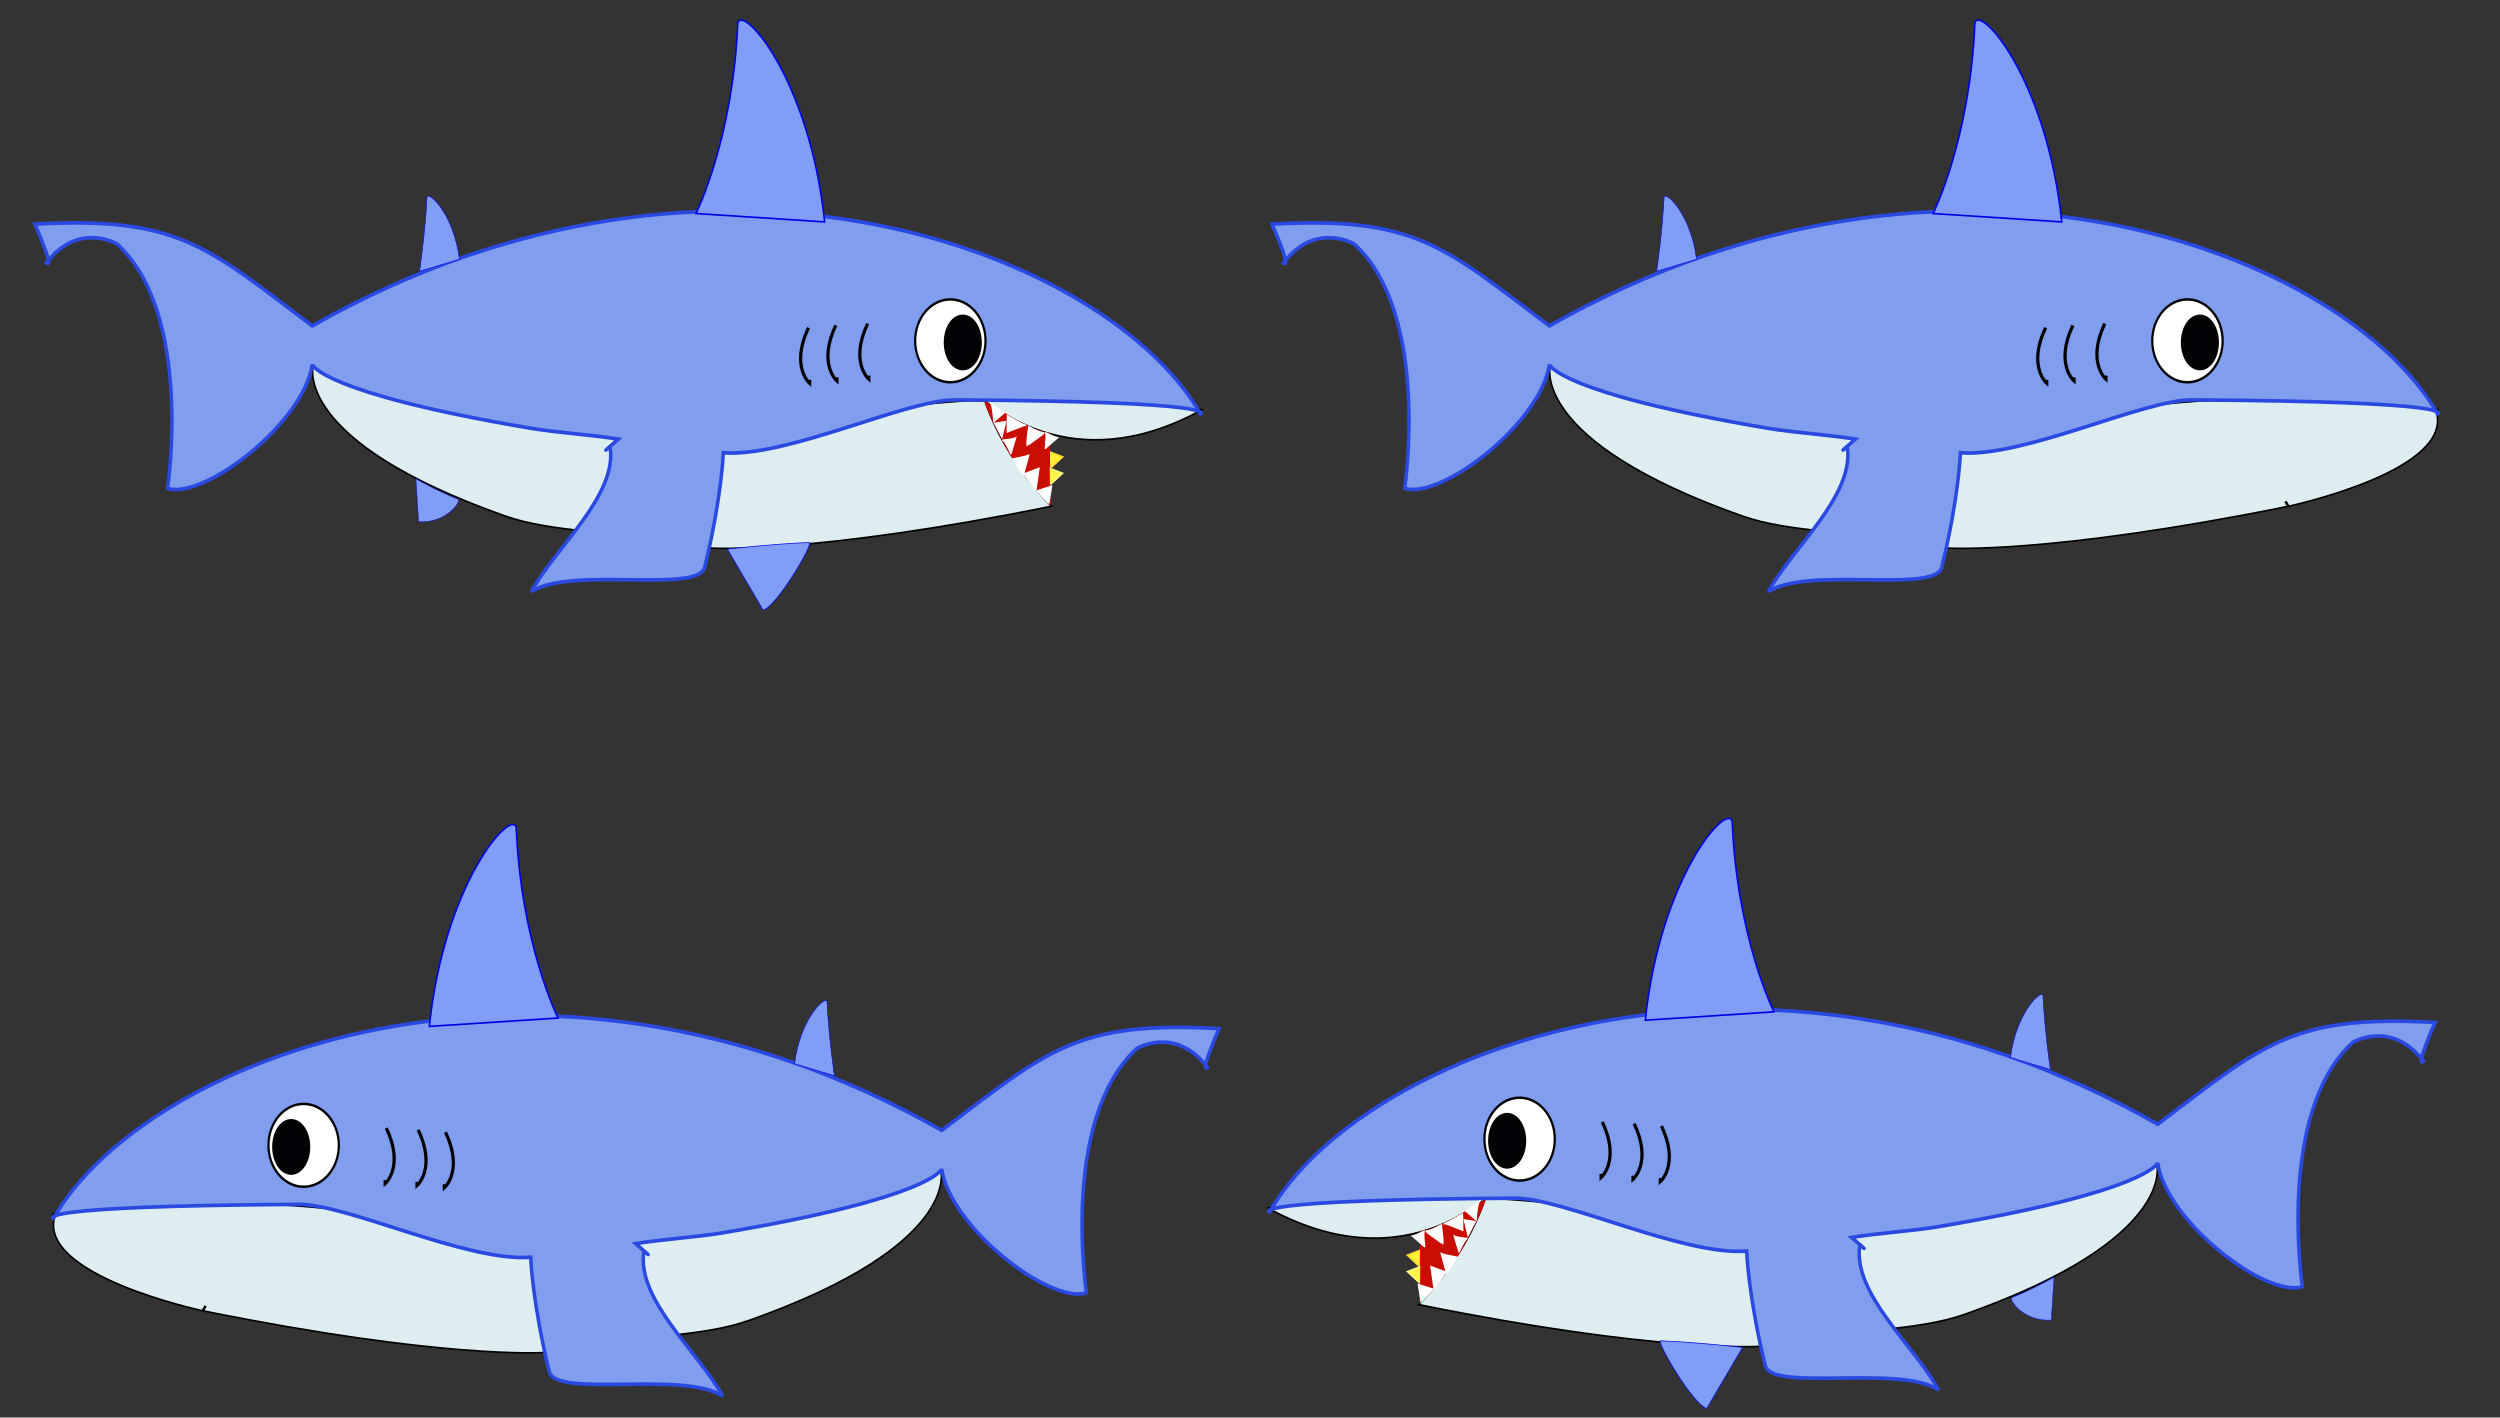 <?xml version="1.0" encoding="UTF-8" standalone="no"?>
<!-- Created with Inkscape (http://www.inkscape.org/) -->

<svg
   xmlns:dc="http://purl.org/dc/elements/1.1/"
   xmlns:cc="http://creativecommons.org/ns#"
   xmlns:rdf="http://www.w3.org/1999/02/22-rdf-syntax-ns#"
   xmlns:svg="http://www.w3.org/2000/svg"
   xmlns="http://www.w3.org/2000/svg"
   xmlns:sodipodi="http://sodipodi.sourceforge.net/DTD/sodipodi-0.dtd"
   xmlns:inkscape="http://www.inkscape.org/namespaces/inkscape"
   width="970"
   height="550"
   id="svg4912"
   version="1.1"
   inkscape:version="0.48.3.1 r9886"
   sodipodi:docname="shark.svg"
   inkscape:export-filename="/home/ravim/Desktop/Practice/616/mywork/project/stage2/images/shark2.png"
   inkscape:export-xdpi="46.391754"
   inkscape:export-ydpi="46.391754">
  <rect width="100%" height="100%" fill="#333333" stroke="none"/>
  <sodipodi:namedview
     id="base"
     pagecolor="#ffffff"
     bordercolor="#666666"
     borderopacity="1.0"
     inkscape:pageopacity="0.0"
     inkscape:pageshadow="2"
     inkscape:zoom="0.70710678"
     inkscape:cx="453.51839"
     inkscape:cy="290.37463"
     inkscape:document-units="px"
     inkscape:current-layer="layer1"
     showgrid="true"
     inkscape:window-width="1280"
     inkscape:window-height="911"
     inkscape:window-x="0"
     inkscape:window-y="25"
     inkscape:window-maximized="1"
     showguides="true"
     inkscape:guide-bbox="true">
    <inkscape:grid
       type="xygrid"
       id="grid4401"
       empspacing="5"
       visible="true"
       enabled="true"
       snapvisiblegridlinesonly="true" />
  </sodipodi:namedview>
  <defs
     id="defs4914" />
  <g
     id="layer1"
     inkscape:groupmode="layer"
     inkscape:label="Layer 1"
     transform="translate(0,-502.362)">
    <path
       inkscape:connector-curvature="0"
       id="path4928"
       d="M 443.887,832.674 z"
       style="fill:none;stroke:#000000;stroke-width:0.636px;stroke-linecap:butt;stroke-linejoin:miter;stroke-opacity:1" />
    <g
       id="g4115"
       transform="matrix(0.624,0,0,0.649,-20.745,132.627)">
      <path
         sodipodi:nodetypes="ccccscsscc"
         inkscape:connector-curvature="0"
         id="path5485"
         d="M 780.636,814.655 C 697.464,858.772 647.112,807.501 646,810.362 c 13,36 41,62 41,62 -149,29 -212,25 -212,25 C 415.98,886.5 377.911,888.598 347.088,878.103 214.684,833.02 228,788.362 228,788.362 c 50.761,17.664 59.839,22.14 91.677,27.392 57.303,9.454 206.421,21.182 166.196,22.394 -19.791,0.596 53.488,-26.641 182.159,-30.442 41.75,-2.528 73.703,0.109 112.603,6.948 z"
         style="fill:#ddedf0;fill-opacity:1;stroke:#000000;stroke-width:1px;stroke-linecap:butt;stroke-linejoin:miter;stroke-opacity:1" />
      <path
         sodipodi:nodetypes="cccccccsccccscsc"
         inkscape:connector-curvature="0"
         id="path5483"
         d="M 779.73,817.204 C 723.686,722.242 478.78,627.395 227.379,764.537 161.69,716.979 144.079,698.926 54.983,703.699 c 13,29 7.132,23.152 7.132,23.152 19.959,-25.142 44.01,-11.223 44.01,-11.223 47.663,41.979 31.294,146.041 31.294,146.041 23.099,6.877 84.923,-39.647 89.979,-74.02 0,0 5.703,17.052 136.852,38.236 14.385,2.324 36.253,3.713 53.464,6.334 -13.571,11.429 -5.143,4.429 -5.143,4.429 l 0,0 c 4.99,29.031 -34.448,60.882 -48.928,86.744 24.229,-15.339 103.705,1.327 107.768,-14.549 10.569,-41.298 11.579,-68.45 11.579,-68.45 39.76,2.879 113.771,-31.801 144.212,-31.618 169.461,1.017 152.529,8.43 152.529,8.43 z"
         style="fill:#809dee;fill-opacity:1;stroke:#2a49e1;stroke-width:2.2;stroke-linecap:butt;stroke-linejoin:miter;stroke-miterlimit:4;stroke-opacity:1;stroke-dasharray:none" />
      <path
         transform="matrix(1.287,0,0,1.376,-203.384,185.916)"
         d="m 660,427 c 0,9.941 -7.611,18 -17,18 -9.389,0 -17,-8.059 -17,-18 0,-9.941 7.611,-18 17,-18 9.389,0 17,8.059 17,18 z"
         sodipodi:ry="18"
         sodipodi:rx="17"
         sodipodi:cy="427"
         sodipodi:cx="643"
         id="path5495"
         style="fill:#ffffff;fill-opacity:1;stroke:#000204;stroke-width:1.087;stroke-miterlimit:4;stroke-opacity:1;stroke-dasharray:none"
         sodipodi:type="arc" />
      <path
         transform="matrix(1.393,0,0,1.39,-249.871,173.259)"
         d="m 640,432.5 c 0,5.799 -3.134,10.5 -7,10.5 -3.866,0 -7,-4.701 -7,-10.5 0,-5.799 3.134,-10.5 7,-10.5 3.866,0 7,4.701 7,10.5 z"
         sodipodi:ry="10.5"
         sodipodi:rx="7"
         sodipodi:cy="432.5"
         sodipodi:cx="633"
         id="path5499"
         style="fill:#040207;fill-opacity:1;stroke:#040202;stroke-width:3;stroke-miterlimit:4;stroke-opacity:1;stroke-dasharray:none"
         sodipodi:type="arc" />
      <path
         sodipodi:nodetypes="ccccc"
         inkscape:connector-curvature="0"
         id="path5505"
         d="m 492,583.362 c -3,70 -26,114 -26,114 l 80,5 0,0 c -9.44,-85.769 -50.859,-130.018 -54,-119 z"
         style="fill:#809df8;fill-opacity:1;stroke:#0000e8;stroke-width:1px;stroke-linecap:butt;stroke-linejoin:miter;stroke-opacity:1" />
      <path
         inkscape:connector-curvature="0"
         id="path2996"
         d="m 650.538,813.007 c 0.707,7.071 1.061,7.071 1.061,7.071 l 0,0 4.596,-3.536 0,0 c 0,0 3.536,2.475 -5.657,-3.536 z"
         style="fill:#ffffff;fill-opacity:1;stroke:#000000;stroke-width:1px;stroke-linecap:butt;stroke-linejoin:miter;stroke-opacity:1" />
      <path
         sodipodi:nodetypes="cscccc"
         inkscape:connector-curvature="0"
         id="path3768"
         d="m 645.641,810.178 c 9.281,4.279 16.225,9.507 21.688,12.026 18.009,8.303 18.186,6.359 18.186,6.359 0.732,42.426 0.732,42.78 0.732,42.78 -12.941,-13.003 -19.454,-22.318 -25.15,-30.678 -5.146,-9.256 -11.685,-20.63 -15.455,-30.487 z"
         style="fill:#c90d00;fill-opacity:1;stroke:#f70000;stroke-width:0.5;stroke-linecap:butt;stroke-linejoin:miter;stroke-miterlimit:4;stroke-opacity:1;stroke-dasharray:none" />
      <path
         inkscape:connector-curvature="0"
         id="path3776"
         d="m 651.599,822.729 c 7.071,-1.061 7.071,-1.061 7.071,-1.061 -2.475,9.546 -2.475,9.546 -2.475,9.546 -4.419,-8.485 -4.596,-8.485 -4.596,-8.485 z"
         style="fill:#ffffff;fill-opacity:1;stroke:#ffffff;stroke-width:0.7;stroke-linecap:butt;stroke-linejoin:miter;stroke-miterlimit:4;stroke-opacity:1;stroke-dasharray:none" />
      <path
         inkscape:connector-curvature="0"
         id="path3788"
         d="m 665.564,833.866 c 0,0 0,0 0,0 z"
         style="fill:none;stroke:#000000;stroke-width:1px;stroke-linecap:butt;stroke-linejoin:miter;stroke-opacity:1" />
      <path
         sodipodi:nodetypes="cccsccc"
         inkscape:connector-curvature="0"
         id="path3794"
         d="m 669.807,852.605 c 0,0 0,-0.53 2.828,-10.076 0,0 0,0 -0.177,0 -0.177,0 0,-0.354 0,-0.354 l 0,0 c 0,0 -0.707,0.354 -9.192,1.945 5.834,9.723 6.541,9.369 6.541,9.369"
         style="fill:#ffffff;fill-opacity:1;stroke:#ffffff;stroke-width:1px;stroke-linecap:butt;stroke-linejoin:miter;stroke-opacity:1" />
      <path
         inkscape:connector-curvature="0"
         id="path3800"
         d="m 669.807,853.135 c 9.369,-3.359 9.369,-3.359 9.369,-3.359 -1.945,12.728 -1.768,12.551 -1.768,12.551"
         style="fill:#ffffff;fill-opacity:1;stroke:#ffffff;stroke-width:1px;stroke-linecap:butt;stroke-linejoin:miter;stroke-opacity:1" />
      <path
         inkscape:connector-curvature="0"
         id="path3802"
         d="m 677.585,863.034 c -7.601,-10.076 -7.601,-10.076 -7.601,-10.076"
         style="fill:#ffffff;fill-opacity:1;stroke:#ffffff;stroke-width:1px;stroke-linecap:butt;stroke-linejoin:miter;stroke-opacity:1" />
      <path
         sodipodi:nodetypes="csccc"
         inkscape:connector-curvature="0"
         id="path3776-8"
         d="m 656.684,832.816 c 0.76,-0.082 1.451,-0.163 2.079,-0.241 5.25,-0.659 6.119,-1.187 6.119,-1.187 -3.053,9.604 -3.061,9.781 -3.061,9.781 -4.063,-8.662 -5.138,-8.352 -5.138,-8.352 z"
         style="fill:#ffffff;fill-opacity:1;stroke:#ffffff;stroke-width:0.7;stroke-linecap:butt;stroke-linejoin:miter;stroke-miterlimit:4;stroke-opacity:1;stroke-dasharray:none" />
      <path
         inkscape:connector-curvature="0"
         id="path3800-5"
         d="m 677.644,863.343 c 9.429,-2.901 9.429,-2.901 9.429,-2.901 -1.957,10.995 -1.779,10.842 -1.779,10.842"
         style="fill:#ffffff;fill-opacity:1;stroke:#ffffff;stroke-width:0.932px;stroke-linecap:butt;stroke-linejoin:miter;stroke-opacity:1" />
      <path
         sodipodi:nodetypes="ccc"
         inkscape:connector-curvature="0"
         id="path3800-4"
         d="m 657.874,816.215 c -6.642,5.512 -6.642,5.512 -6.642,5.512 -0.822,-12.147 -2.593,-11.435 -2.593,-11.435"
         style="fill:#ffffff;fill-opacity:1;stroke:#ffffff;stroke-width:0.869px;stroke-linecap:butt;stroke-linejoin:miter;stroke-opacity:1" />
      <path
         sodipodi:nodetypes="ccc"
         inkscape:connector-curvature="0"
         id="path3800-41"
         d="m 659.586,828.375 c 0.179,-9.951 0.179,-9.951 0.179,-9.951 11.213,6.328 11.641,5.57 11.641,5.57"
         style="fill:#ffffff;fill-opacity:1;stroke:#ffffff;stroke-width:1px;stroke-linecap:butt;stroke-linejoin:miter;stroke-opacity:1" />
      <path
         sodipodi:nodetypes="cccsccc"
         inkscape:connector-curvature="0"
         id="path3794-1"
         d="m 672.656,835.558 c 0,0 0.335,-0.411 8.551,-6.034 0,0 0,0 -0.137,-0.112 -0.137,-0.112 0.223,-0.274 0.223,-0.274 l 1.237,-0.707 c 0,0 -2.009,0.535 -9.597,-3.583 -1.606,11.224 -0.835,11.396 -0.835,11.396"
         style="fill:#ffffff;fill-opacity:1;stroke:#ffffff;stroke-width:1px;stroke-linecap:butt;stroke-linejoin:miter;stroke-opacity:1" />
      <path
         inkscape:connector-curvature="0"
         id="path3800-9"
         d="m 686.104,839.821 c 8.048,2.979 8.048,2.979 8.048,2.979 -8.128,7.197 -7.915,7.179 -7.915,7.179"
         style="fill:#fff434;fill-opacity:1;stroke:#ffcf36;stroke-width:0.854px;stroke-linecap:butt;stroke-linejoin:miter;stroke-opacity:1" />
      <path
         inkscape:connector-curvature="0"
         id="path3800-9-8"
         d="m 685.935,849.647 c 8.048,2.979 8.048,2.979 8.048,2.979 -8.128,7.197 -7.915,7.179 -7.915,7.179"
         style="fill:#fff446;fill-opacity:1;stroke:#ffff8d;stroke-width:0.854px;stroke-linecap:butt;stroke-linejoin:miter;stroke-opacity:1" />
      <path
         sodipodi:nodetypes="csccc"
         inkscape:connector-curvature="0"
         id="path3776-8-5"
         d="m 683.234,828.214 c 0.685,0.339 1.311,0.642 1.884,0.913 4.783,2.263 5.799,2.284 5.799,2.284 -7.733,6.463 -7.834,6.608 -7.834,6.608 1.223,-9.489 0.151,-9.805 0.151,-9.805 z"
         style="fill:#ffffff;fill-opacity:1;stroke:#ffffff;stroke-width:0.7;stroke-linecap:butt;stroke-linejoin:miter;stroke-miterlimit:4;stroke-opacity:1;stroke-dasharray:none" />
      <path
         sodipodi:nodetypes="cccccc"
         transform="translate(0,52.362)"
         inkscape:connector-curvature="0"
         id="path4012"
         d="m 572.756,710.793 c -11.418,23.13 0.707,33.234 0.707,33.234 l 0,-1.414 0,-0.707 0,0 0,0"
         style="fill:none;stroke:#000000;stroke-width:2;stroke-linecap:butt;stroke-linejoin:miter;stroke-miterlimit:4;stroke-opacity:1;stroke-dasharray:none" />
      <path
         sodipodi:nodetypes="cccccc"
         inkscape:connector-curvature="0"
         id="path4012-8"
         d="m 552.931,764.216 c -11.418,23.13 0.707,33.234 0.707,33.234 l 0,-1.414 0,-0.707 0,0 0,0"
         style="fill:none;stroke:#000000;stroke-width:2;stroke-linecap:butt;stroke-linejoin:miter;stroke-miterlimit:4;stroke-opacity:1;stroke-dasharray:none" />
      <path
         sodipodi:nodetypes="cccccc"
         inkscape:connector-curvature="0"
         id="path4012-8-2"
         d="m 535.961,765.63 c -11.418,23.13 0.707,33.234 0.707,33.234 l 0,-1.414 0,-0.707 0,0 0,0"
         style="fill:none;stroke:#000000;stroke-width:2;stroke-linecap:butt;stroke-linejoin:miter;stroke-miterlimit:4;stroke-opacity:1;stroke-dasharray:none" />
      <path
         sodipodi:nodetypes="ccccc"
         inkscape:connector-curvature="0"
         id="path5505-2"
         d="m 298.761,687.459 c -1.12,21.898 -4.629,44.402 -4.629,44.402 l 24.797,-7.176 0,0 c -3.526,-26.831 -18.995,-40.673 -20.168,-37.227 z"
         style="fill:#809df8;fill-opacity:1;stroke:#0000e8;stroke-width:0.342px;stroke-linecap:butt;stroke-linejoin:miter;stroke-opacity:1" />
      <path
         sodipodi:nodetypes="ccccc"
         inkscape:connector-curvature="0"
         id="path5505-2-7"
         d="m 318.106,868.199 c -13.067,-4.897 -26.246,-12.251 -26.246,-12.251 l 1.695,25.665 0,0 c 16.529,1.175 26.503,-11.662 24.551,-13.414 z"
         style="fill:#809df8;fill-opacity:1;stroke:#0000e8;stroke-width:0.267px;stroke-linecap:butt;stroke-linejoin:miter;stroke-opacity:1" />
      <path
         sodipodi:nodetypes="cccc"
         inkscape:connector-curvature="0"
         id="path5505-2-7-9"
         d="m 536.528,894.03 c -22.081,0.755 -51.049,3.945 -51.049,3.945 l 22.325,36.545 c 8.488,-2.432 31.051,-39.241 28.725,-40.49 z"
         style="fill:#809df8;fill-opacity:1;stroke:#0000e8;stroke-width:0.424px;stroke-linecap:butt;stroke-linejoin:miter;stroke-opacity:1" />
    </g>
    <g
       transform="matrix(-0.624,0,0,0.649,979.082,442.368)"
       id="g4115-7">
      <path
         sodipodi:nodetypes="ccccscsscc"
         inkscape:connector-curvature="0"
         id="path5485-8"
         d="M 780.636,814.655 C 697.464,858.772 647.112,807.501 646,810.362 c 13,36 41,62 41,62 -149,29 -212,25 -212,25 C 415.98,886.5 377.911,888.598 347.088,878.103 214.684,833.02 228,788.362 228,788.362 c 50.761,17.664 59.839,22.14 91.677,27.392 57.303,9.454 206.421,21.182 166.196,22.394 -19.791,0.596 53.488,-26.641 182.159,-30.442 41.75,-2.528 73.703,0.109 112.603,6.948 z"
         style="fill:#ddedf0;fill-opacity:1;stroke:#000000;stroke-width:1px;stroke-linecap:butt;stroke-linejoin:miter;stroke-opacity:1" />
      <path
         sodipodi:nodetypes="cccccccsccccscsc"
         inkscape:connector-curvature="0"
         id="path5483-1"
         d="M 779.73,817.204 C 723.686,722.242 478.78,627.395 227.379,764.537 161.69,716.979 144.079,698.926 54.983,703.699 c 13,29 7.132,23.152 7.132,23.152 19.959,-25.142 44.01,-11.223 44.01,-11.223 47.663,41.979 31.294,146.041 31.294,146.041 23.099,6.877 84.923,-39.647 89.979,-74.02 0,0 5.703,17.052 136.852,38.236 14.385,2.324 36.253,3.713 53.464,6.334 -13.571,11.429 -5.143,4.429 -5.143,4.429 l 0,0 c 4.99,29.031 -34.448,60.882 -48.928,86.744 24.229,-15.339 103.705,1.327 107.768,-14.549 10.569,-41.298 11.579,-68.45 11.579,-68.45 39.76,2.879 113.771,-31.801 144.212,-31.618 169.461,1.017 152.529,8.43 152.529,8.43 z"
         style="fill:#809dee;fill-opacity:1;stroke:#2a49e1;stroke-width:2.2;stroke-linecap:butt;stroke-linejoin:miter;stroke-miterlimit:4;stroke-opacity:1;stroke-dasharray:none" />
      <path
         transform="matrix(1.287,0,0,1.376,-203.384,185.916)"
         d="m 660,427 c 0,9.941 -7.611,18 -17,18 -9.389,0 -17,-8.059 -17,-18 0,-9.941 7.611,-18 17,-18 9.389,0 17,8.059 17,18 z"
         sodipodi:ry="18"
         sodipodi:rx="17"
         sodipodi:cy="427"
         sodipodi:cx="643"
         id="path5495-8"
         style="fill:#ffffff;fill-opacity:1;stroke:#000204;stroke-width:1.087;stroke-miterlimit:4;stroke-opacity:1;stroke-dasharray:none"
         sodipodi:type="arc" />
      <path
         transform="matrix(1.393,0,0,1.39,-249.871,173.259)"
         d="m 640,432.5 c 0,5.799 -3.134,10.5 -7,10.5 -3.866,0 -7,-4.701 -7,-10.5 0,-5.799 3.134,-10.5 7,-10.5 3.866,0 7,4.701 7,10.5 z"
         sodipodi:ry="10.5"
         sodipodi:rx="7"
         sodipodi:cy="432.5"
         sodipodi:cx="633"
         id="path5499-4"
         style="fill:#040207;fill-opacity:1;stroke:#040202;stroke-width:3;stroke-miterlimit:4;stroke-opacity:1;stroke-dasharray:none"
         sodipodi:type="arc" />
      <path
         sodipodi:nodetypes="ccccc"
         inkscape:connector-curvature="0"
         id="path5505-5"
         d="m 492,583.362 c -3,70 -26,114 -26,114 l 80,5 0,0 c -9.44,-85.769 -50.859,-130.018 -54,-119 z"
         style="fill:#809df8;fill-opacity:1;stroke:#0000e8;stroke-width:1px;stroke-linecap:butt;stroke-linejoin:miter;stroke-opacity:1" />
      <path
         inkscape:connector-curvature="0"
         id="path2996-4"
         d="m 650.538,813.007 c 0.707,7.071 1.061,7.071 1.061,7.071 l 0,0 4.596,-3.536 0,0 c 0,0 3.536,2.475 -5.657,-3.536 z"
         style="fill:#ffffff;fill-opacity:1;stroke:#000000;stroke-width:1px;stroke-linecap:butt;stroke-linejoin:miter;stroke-opacity:1" />
      <path
         sodipodi:nodetypes="cscccc"
         inkscape:connector-curvature="0"
         id="path3768-4"
         d="m 645.641,810.178 c 9.281,4.279 16.225,9.507 21.688,12.026 18.009,8.303 18.186,6.359 18.186,6.359 0.732,42.426 0.732,42.78 0.732,42.78 -12.941,-13.003 -19.454,-22.318 -25.15,-30.678 -5.146,-9.256 -11.685,-20.63 -15.455,-30.487 z"
         style="fill:#c90d00;fill-opacity:1;stroke:#f70000;stroke-width:0.5;stroke-linecap:butt;stroke-linejoin:miter;stroke-miterlimit:4;stroke-opacity:1;stroke-dasharray:none" />
      <path
         inkscape:connector-curvature="0"
         id="path3776-6"
         d="m 651.599,822.729 c 7.071,-1.061 7.071,-1.061 7.071,-1.061 -2.475,9.546 -2.475,9.546 -2.475,9.546 -4.419,-8.485 -4.596,-8.485 -4.596,-8.485 z"
         style="fill:#ffffff;fill-opacity:1;stroke:#ffffff;stroke-width:0.7;stroke-linecap:butt;stroke-linejoin:miter;stroke-miterlimit:4;stroke-opacity:1;stroke-dasharray:none" />
      <path
         inkscape:connector-curvature="0"
         id="path3788-7"
         d="m 665.564,833.866 c 0,0 0,0 0,0 z"
         style="fill:none;stroke:#000000;stroke-width:1px;stroke-linecap:butt;stroke-linejoin:miter;stroke-opacity:1" />
      <path
         sodipodi:nodetypes="cccsccc"
         inkscape:connector-curvature="0"
         id="path3794-4"
         d="m 669.807,852.605 c 0,0 0,-0.53 2.828,-10.076 0,0 0,0 -0.177,0 -0.177,0 0,-0.354 0,-0.354 l 0,0 c 0,0 -0.707,0.354 -9.192,1.945 5.834,9.723 6.541,9.369 6.541,9.369"
         style="fill:#ffffff;fill-opacity:1;stroke:#ffffff;stroke-width:1px;stroke-linecap:butt;stroke-linejoin:miter;stroke-opacity:1" />
      <path
         inkscape:connector-curvature="0"
         id="path3800-8"
         d="m 669.807,853.135 c 9.369,-3.359 9.369,-3.359 9.369,-3.359 -1.945,12.728 -1.768,12.551 -1.768,12.551"
         style="fill:#ffffff;fill-opacity:1;stroke:#ffffff;stroke-width:1px;stroke-linecap:butt;stroke-linejoin:miter;stroke-opacity:1" />
      <path
         inkscape:connector-curvature="0"
         id="path3802-9"
         d="m 677.585,863.034 c -7.601,-10.076 -7.601,-10.076 -7.601,-10.076"
         style="fill:#ffffff;fill-opacity:1;stroke:#ffffff;stroke-width:1px;stroke-linecap:butt;stroke-linejoin:miter;stroke-opacity:1" />
      <path
         sodipodi:nodetypes="csccc"
         inkscape:connector-curvature="0"
         id="path3776-8-1"
         d="m 656.684,832.816 c 0.76,-0.082 1.451,-0.163 2.079,-0.241 5.25,-0.659 6.119,-1.187 6.119,-1.187 -3.053,9.604 -3.061,9.781 -3.061,9.781 -4.063,-8.662 -5.138,-8.352 -5.138,-8.352 z"
         style="fill:#ffffff;fill-opacity:1;stroke:#ffffff;stroke-width:0.7;stroke-linecap:butt;stroke-linejoin:miter;stroke-miterlimit:4;stroke-opacity:1;stroke-dasharray:none" />
      <path
         inkscape:connector-curvature="0"
         id="path3800-5-6"
         d="m 677.644,863.343 c 9.429,-2.901 9.429,-2.901 9.429,-2.901 -1.957,10.995 -1.779,10.842 -1.779,10.842"
         style="fill:#ffffff;fill-opacity:1;stroke:#ffffff;stroke-width:0.932px;stroke-linecap:butt;stroke-linejoin:miter;stroke-opacity:1" />
      <path
         sodipodi:nodetypes="ccc"
         inkscape:connector-curvature="0"
         id="path3800-4-2"
         d="m 657.874,816.215 c -6.642,5.512 -6.642,5.512 -6.642,5.512 -0.822,-12.147 -2.593,-11.435 -2.593,-11.435"
         style="fill:#ffffff;fill-opacity:1;stroke:#ffffff;stroke-width:0.869px;stroke-linecap:butt;stroke-linejoin:miter;stroke-opacity:1" />
      <path
         sodipodi:nodetypes="ccc"
         inkscape:connector-curvature="0"
         id="path3800-41-9"
         d="m 659.586,828.375 c 0.179,-9.951 0.179,-9.951 0.179,-9.951 11.213,6.328 11.641,5.57 11.641,5.57"
         style="fill:#ffffff;fill-opacity:1;stroke:#ffffff;stroke-width:1px;stroke-linecap:butt;stroke-linejoin:miter;stroke-opacity:1" />
      <path
         sodipodi:nodetypes="cccsccc"
         inkscape:connector-curvature="0"
         id="path3794-1-7"
         d="m 672.656,835.558 c 0,0 0.335,-0.411 8.551,-6.034 0,0 0,0 -0.137,-0.112 -0.137,-0.112 0.223,-0.274 0.223,-0.274 l 1.237,-0.707 c 0,0 -2.009,0.535 -9.597,-3.583 -1.606,11.224 -0.835,11.396 -0.835,11.396"
         style="fill:#ffffff;fill-opacity:1;stroke:#ffffff;stroke-width:1px;stroke-linecap:butt;stroke-linejoin:miter;stroke-opacity:1" />
      <path
         inkscape:connector-curvature="0"
         id="path3800-9-86"
         d="m 686.104,839.821 c 8.048,2.979 8.048,2.979 8.048,2.979 -8.128,7.197 -7.915,7.179 -7.915,7.179"
         style="fill:#fff434;fill-opacity:1;stroke:#ffcf36;stroke-width:0.854px;stroke-linecap:butt;stroke-linejoin:miter;stroke-opacity:1" />
      <path
         inkscape:connector-curvature="0"
         id="path3800-9-8-2"
         d="m 685.935,849.647 c 8.048,2.979 8.048,2.979 8.048,2.979 -8.128,7.197 -7.915,7.179 -7.915,7.179"
         style="fill:#fff446;fill-opacity:1;stroke:#ffff8d;stroke-width:0.854px;stroke-linecap:butt;stroke-linejoin:miter;stroke-opacity:1" />
      <path
         sodipodi:nodetypes="csccc"
         inkscape:connector-curvature="0"
         id="path3776-8-5-7"
         d="m 683.234,828.214 c 0.685,0.339 1.311,0.642 1.884,0.913 4.783,2.263 5.799,2.284 5.799,2.284 -7.733,6.463 -7.834,6.608 -7.834,6.608 1.223,-9.489 0.151,-9.805 0.151,-9.805 z"
         style="fill:#ffffff;fill-opacity:1;stroke:#ffffff;stroke-width:0.7;stroke-linecap:butt;stroke-linejoin:miter;stroke-miterlimit:4;stroke-opacity:1;stroke-dasharray:none" />
      <path
         sodipodi:nodetypes="cccccc"
         transform="translate(0,52.362)"
         inkscape:connector-curvature="0"
         id="path4012-3"
         d="m 572.756,710.793 c -11.418,23.13 0.707,33.234 0.707,33.234 l 0,-1.414 0,-0.707 0,0 0,0"
         style="fill:none;stroke:#000000;stroke-width:2;stroke-linecap:butt;stroke-linejoin:miter;stroke-miterlimit:4;stroke-opacity:1;stroke-dasharray:none" />
      <path
         sodipodi:nodetypes="cccccc"
         inkscape:connector-curvature="0"
         id="path4012-8-3"
         d="m 552.931,764.216 c -11.418,23.13 0.707,33.234 0.707,33.234 l 0,-1.414 0,-0.707 0,0 0,0"
         style="fill:none;stroke:#000000;stroke-width:2;stroke-linecap:butt;stroke-linejoin:miter;stroke-miterlimit:4;stroke-opacity:1;stroke-dasharray:none" />
      <path
         sodipodi:nodetypes="cccccc"
         inkscape:connector-curvature="0"
         id="path4012-8-2-0"
         d="m 535.961,765.63 c -11.418,23.13 0.707,33.234 0.707,33.234 l 0,-1.414 0,-0.707 0,0 0,0"
         style="fill:none;stroke:#000000;stroke-width:2;stroke-linecap:butt;stroke-linejoin:miter;stroke-miterlimit:4;stroke-opacity:1;stroke-dasharray:none" />
      <path
         sodipodi:nodetypes="ccccc"
         inkscape:connector-curvature="0"
         id="path5505-2-1"
         d="m 298.761,687.459 c -1.12,21.898 -4.629,44.402 -4.629,44.402 l 24.797,-7.176 0,0 c -3.526,-26.831 -18.995,-40.673 -20.168,-37.227 z"
         style="fill:#809df8;fill-opacity:1;stroke:#0000e8;stroke-width:0.342px;stroke-linecap:butt;stroke-linejoin:miter;stroke-opacity:1" />
      <path
         sodipodi:nodetypes="ccccc"
         inkscape:connector-curvature="0"
         id="path5505-2-7-94"
         d="m 318.106,868.199 c -13.067,-4.897 -26.246,-12.251 -26.246,-12.251 l 1.695,25.665 0,0 c 16.529,1.175 26.503,-11.662 24.551,-13.414 z"
         style="fill:#809df8;fill-opacity:1;stroke:#0000e8;stroke-width:0.267px;stroke-linecap:butt;stroke-linejoin:miter;stroke-opacity:1" />
      <path
         sodipodi:nodetypes="cccc"
         inkscape:connector-curvature="0"
         id="path5505-2-7-9-5"
         d="m 536.528,894.03 c -22.081,0.755 -51.049,3.945 -51.049,3.945 l 22.325,36.545 c 8.488,-2.432 31.051,-39.241 28.725,-40.49 z"
         style="fill:#809df8;fill-opacity:1;stroke:#0000e8;stroke-width:0.424px;stroke-linecap:butt;stroke-linejoin:miter;stroke-opacity:1" />
    </g>
    <g
       id="g4337"
       transform="matrix(0.624,0,0,0.649,459.255,132.627)">
      <path
         sodipodi:nodetypes="cscccscsscc"
         inkscape:connector-curvature="0"
         id="path5485-1"
         d="m 780.636,814.655 c -44.512,-5.073 -79.325,-9.774 -102.43,-16.604 -23.417,-6.922 100.92,15.496 100.36,16.936 13,36 -91.566,57.374 -91.566,57.374 -149,29 -212,25 -212,25 C 415.98,886.5 377.911,888.598 347.088,878.103 214.684,833.02 228,788.362 228,788.362 c 50.761,17.664 59.839,22.14 91.677,27.392 57.303,9.454 206.421,21.182 166.196,22.394 -19.791,0.596 53.488,-26.641 182.159,-30.442 41.75,-2.528 73.703,0.109 112.603,6.948 z"
         style="fill:#ddedf0;fill-opacity:1;stroke:#000000;stroke-width:1px;stroke-linecap:butt;stroke-linejoin:miter;stroke-opacity:1" />
      <path
         sodipodi:nodetypes="cccccccsccccscsc"
         inkscape:connector-curvature="0"
         id="path5483-5"
         d="M 779.73,817.204 C 723.686,722.242 478.78,627.395 227.379,764.537 161.69,716.979 144.079,698.926 54.983,703.699 c 13,29 7.132,23.152 7.132,23.152 19.959,-25.142 44.01,-11.223 44.01,-11.223 47.663,41.979 31.294,146.041 31.294,146.041 23.099,6.877 84.923,-39.647 89.979,-74.02 0,0 5.703,17.052 136.852,38.236 14.385,2.324 36.253,3.713 53.464,6.334 -13.571,11.429 -5.143,4.429 -5.143,4.429 l 0,0 c 4.99,29.031 -34.448,60.882 -48.928,86.744 24.229,-15.339 103.705,1.327 107.768,-14.549 10.569,-41.298 11.579,-68.45 11.579,-68.45 39.76,2.879 113.771,-31.801 144.212,-31.618 169.461,1.017 152.529,8.43 152.529,8.43 z"
         style="fill:#809dee;fill-opacity:1;stroke:#2a49e1;stroke-width:2.2;stroke-linecap:butt;stroke-linejoin:miter;stroke-miterlimit:4;stroke-opacity:1;stroke-dasharray:none" />
      <path
         transform="matrix(1.287,0,0,1.376,-203.384,185.916)"
         d="m 660,427 c 0,9.941 -7.611,18 -17,18 -9.389,0 -17,-8.059 -17,-18 0,-9.941 7.611,-18 17,-18 9.389,0 17,8.059 17,18 z"
         sodipodi:ry="18"
         sodipodi:rx="17"
         sodipodi:cy="427"
         sodipodi:cx="643"
         id="path5495-9"
         style="fill:#ffffff;fill-opacity:1;stroke:#000204;stroke-width:1.087;stroke-miterlimit:4;stroke-opacity:1;stroke-dasharray:none"
         sodipodi:type="arc" />
      <path
         transform="matrix(1.393,0,0,1.39,-249.871,173.259)"
         d="m 640,432.5 c 0,5.799 -3.134,10.5 -7,10.5 -3.866,0 -7,-4.701 -7,-10.5 0,-5.799 3.134,-10.5 7,-10.5 3.866,0 7,4.701 7,10.5 z"
         sodipodi:ry="10.5"
         sodipodi:rx="7"
         sodipodi:cy="432.5"
         sodipodi:cx="633"
         id="path5499-6"
         style="fill:#040207;fill-opacity:1;stroke:#040202;stroke-width:3;stroke-miterlimit:4;stroke-opacity:1;stroke-dasharray:none"
         sodipodi:type="arc" />
      <path
         sodipodi:nodetypes="ccccc"
         inkscape:connector-curvature="0"
         id="path5505-58"
         d="m 492,583.362 c -3,70 -26,114 -26,114 l 80,5 0,0 c -9.44,-85.769 -50.859,-130.018 -54,-119 z"
         style="fill:#809df8;fill-opacity:1;stroke:#0000e8;stroke-width:1px;stroke-linecap:butt;stroke-linejoin:miter;stroke-opacity:1" />
      <path
         inkscape:connector-curvature="0"
         id="path3788-8"
         d="m 665.564,833.866 c 0,0 0,0 0,0 z"
         style="fill:none;stroke:#000000;stroke-width:1px;stroke-linecap:butt;stroke-linejoin:miter;stroke-opacity:1" />
      <path
         sodipodi:nodetypes="cccccc"
         transform="translate(0,52.362)"
         inkscape:connector-curvature="0"
         id="path4012-9"
         d="m 572.756,710.793 c -11.418,23.13 0.707,33.234 0.707,33.234 l 0,-1.414 0,-0.707 0,0 0,0"
         style="fill:none;stroke:#000000;stroke-width:2;stroke-linecap:butt;stroke-linejoin:miter;stroke-miterlimit:4;stroke-opacity:1;stroke-dasharray:none" />
      <path
         sodipodi:nodetypes="cccccc"
         inkscape:connector-curvature="0"
         id="path4012-8-5"
         d="m 552.931,764.216 c -11.418,23.13 0.707,33.234 0.707,33.234 l 0,-1.414 0,-0.707 0,0 0,0"
         style="fill:none;stroke:#000000;stroke-width:2;stroke-linecap:butt;stroke-linejoin:miter;stroke-miterlimit:4;stroke-opacity:1;stroke-dasharray:none" />
      <path
         sodipodi:nodetypes="cccccc"
         inkscape:connector-curvature="0"
         id="path4012-8-2-1"
         d="m 535.961,765.63 c -11.418,23.13 0.707,33.234 0.707,33.234 l 0,-1.414 0,-0.707 0,0 0,0"
         style="fill:none;stroke:#000000;stroke-width:2;stroke-linecap:butt;stroke-linejoin:miter;stroke-miterlimit:4;stroke-opacity:1;stroke-dasharray:none" />
      <path
         sodipodi:nodetypes="ccccc"
         inkscape:connector-curvature="0"
         id="path5505-2-3"
         d="m 298.761,687.459 c -1.12,21.898 -4.629,44.402 -4.629,44.402 l 24.797,-7.176 0,0 c -3.526,-26.831 -18.995,-40.673 -20.168,-37.227 z"
         style="fill:#809df8;fill-opacity:1;stroke:#0000e8;stroke-width:0.342px;stroke-linecap:butt;stroke-linejoin:miter;stroke-opacity:1" />
      <path
         style="fill:none;stroke:#000000;stroke-width:1px;stroke-linecap:butt;stroke-linejoin:miter;stroke-opacity:1"
         d="m 915,856.25 1,1.75"
         id="path4335"
         inkscape:connector-curvature="0"
         transform="matrix(1.602,0,0,1.542,-780.706,-450.884)" />
    </g>
    <g
       id="g4337-9"
       transform="matrix(-0.624,0,0,0.649,507.288,444.767)">
      <path
         sodipodi:nodetypes="cscccscsscc"
         inkscape:connector-curvature="0"
         id="path5485-1-5"
         d="m 780.636,814.655 c -44.512,-5.073 -79.325,-9.774 -102.43,-16.604 -23.417,-6.922 100.92,15.496 100.36,16.936 13,36 -91.566,57.374 -91.566,57.374 -149,29 -212,25 -212,25 C 415.98,886.5 377.911,888.598 347.088,878.103 214.684,833.02 228,788.362 228,788.362 c 50.761,17.664 59.839,22.14 91.677,27.392 57.303,9.454 206.421,21.182 166.196,22.394 -19.791,0.596 53.488,-26.641 182.159,-30.442 41.75,-2.528 73.703,0.109 112.603,6.948 z"
         style="fill:#ddedf0;fill-opacity:1;stroke:#000000;stroke-width:1px;stroke-linecap:butt;stroke-linejoin:miter;stroke-opacity:1" />
      <path
         sodipodi:nodetypes="cccccccsccccscsc"
         inkscape:connector-curvature="0"
         id="path5483-5-8"
         d="M 779.73,817.204 C 723.686,722.242 478.78,627.395 227.379,764.537 161.69,716.979 144.079,698.926 54.983,703.699 c 13,29 7.132,23.152 7.132,23.152 19.959,-25.142 44.01,-11.223 44.01,-11.223 47.663,41.979 31.294,146.041 31.294,146.041 23.099,6.877 84.923,-39.647 89.979,-74.02 0,0 5.703,17.052 136.852,38.236 14.385,2.324 36.253,3.713 53.464,6.334 -13.571,11.429 -5.143,4.429 -5.143,4.429 l 0,0 c 4.99,29.031 -34.448,60.882 -48.928,86.744 24.229,-15.339 103.705,1.327 107.768,-14.549 10.569,-41.298 11.579,-68.45 11.579,-68.45 39.76,2.879 113.771,-31.801 144.212,-31.618 169.461,1.017 152.529,8.43 152.529,8.43 z"
         style="fill:#809dee;fill-opacity:1;stroke:#2a49e1;stroke-width:2.2;stroke-linecap:butt;stroke-linejoin:miter;stroke-miterlimit:4;stroke-opacity:1;stroke-dasharray:none" />
      <path
         transform="matrix(1.287,0,0,1.376,-203.384,185.916)"
         d="m 660,427 c 0,9.941 -7.611,18 -17,18 -9.389,0 -17,-8.059 -17,-18 0,-9.941 7.611,-18 17,-18 9.389,0 17,8.059 17,18 z"
         sodipodi:ry="18"
         sodipodi:rx="17"
         sodipodi:cy="427"
         sodipodi:cx="643"
         id="path5495-9-5"
         style="fill:#ffffff;fill-opacity:1;stroke:#000204;stroke-width:1.087;stroke-miterlimit:4;stroke-opacity:1;stroke-dasharray:none"
         sodipodi:type="arc" />
      <path
         transform="matrix(1.393,0,0,1.39,-249.871,173.259)"
         d="m 640,432.5 c 0,5.799 -3.134,10.5 -7,10.5 -3.866,0 -7,-4.701 -7,-10.5 0,-5.799 3.134,-10.5 7,-10.5 3.866,0 7,4.701 7,10.5 z"
         sodipodi:ry="10.5"
         sodipodi:rx="7"
         sodipodi:cy="432.5"
         sodipodi:cx="633"
         id="path5499-6-5"
         style="fill:#040207;fill-opacity:1;stroke:#040202;stroke-width:3;stroke-miterlimit:4;stroke-opacity:1;stroke-dasharray:none"
         sodipodi:type="arc" />
      <path
         sodipodi:nodetypes="ccccc"
         inkscape:connector-curvature="0"
         id="path5505-58-6"
         d="m 492,583.362 c -3,70 -26,114 -26,114 l 80,5 0,0 c -9.44,-85.769 -50.859,-130.018 -54,-119 z"
         style="fill:#809df8;fill-opacity:1;stroke:#0000e8;stroke-width:1px;stroke-linecap:butt;stroke-linejoin:miter;stroke-opacity:1" />
      <path
         inkscape:connector-curvature="0"
         id="path3788-8-6"
         d="m 665.564,833.866 c 0,0 0,0 0,0 z"
         style="fill:none;stroke:#000000;stroke-width:1px;stroke-linecap:butt;stroke-linejoin:miter;stroke-opacity:1" />
      <path
         sodipodi:nodetypes="cccccc"
         transform="translate(0,52.362)"
         inkscape:connector-curvature="0"
         id="path4012-9-2"
         d="m 572.756,710.793 c -11.418,23.13 0.707,33.234 0.707,33.234 l 0,-1.414 0,-0.707 0,0 0,0"
         style="fill:none;stroke:#000000;stroke-width:2;stroke-linecap:butt;stroke-linejoin:miter;stroke-miterlimit:4;stroke-opacity:1;stroke-dasharray:none" />
      <path
         sodipodi:nodetypes="cccccc"
         inkscape:connector-curvature="0"
         id="path4012-8-5-4"
         d="m 552.931,764.216 c -11.418,23.13 0.707,33.234 0.707,33.234 l 0,-1.414 0,-0.707 0,0 0,0"
         style="fill:none;stroke:#000000;stroke-width:2;stroke-linecap:butt;stroke-linejoin:miter;stroke-miterlimit:4;stroke-opacity:1;stroke-dasharray:none" />
      <path
         sodipodi:nodetypes="cccccc"
         inkscape:connector-curvature="0"
         id="path4012-8-2-1-8"
         d="m 535.961,765.63 c -11.418,23.13 0.707,33.234 0.707,33.234 l 0,-1.414 0,-0.707 0,0 0,0"
         style="fill:none;stroke:#000000;stroke-width:2;stroke-linecap:butt;stroke-linejoin:miter;stroke-miterlimit:4;stroke-opacity:1;stroke-dasharray:none" />
      <path
         sodipodi:nodetypes="ccccc"
         inkscape:connector-curvature="0"
         id="path5505-2-3-7"
         d="m 298.761,687.459 c -1.12,21.898 -4.629,44.402 -4.629,44.402 l 24.797,-7.176 0,0 c -3.526,-26.831 -18.995,-40.673 -20.168,-37.227 z"
         style="fill:#809df8;fill-opacity:1;stroke:#0000e8;stroke-width:0.342px;stroke-linecap:butt;stroke-linejoin:miter;stroke-opacity:1" />
      <path
         style="fill:none;stroke:#000000;stroke-width:1px;stroke-linecap:butt;stroke-linejoin:miter;stroke-opacity:1"
         d="m 915,856.25 1,1.75"
         id="path4335-3"
         inkscape:connector-curvature="0"
         transform="matrix(1.602,0,0,1.542,-780.706,-450.884)" />
    </g>
  </g>
</svg>
